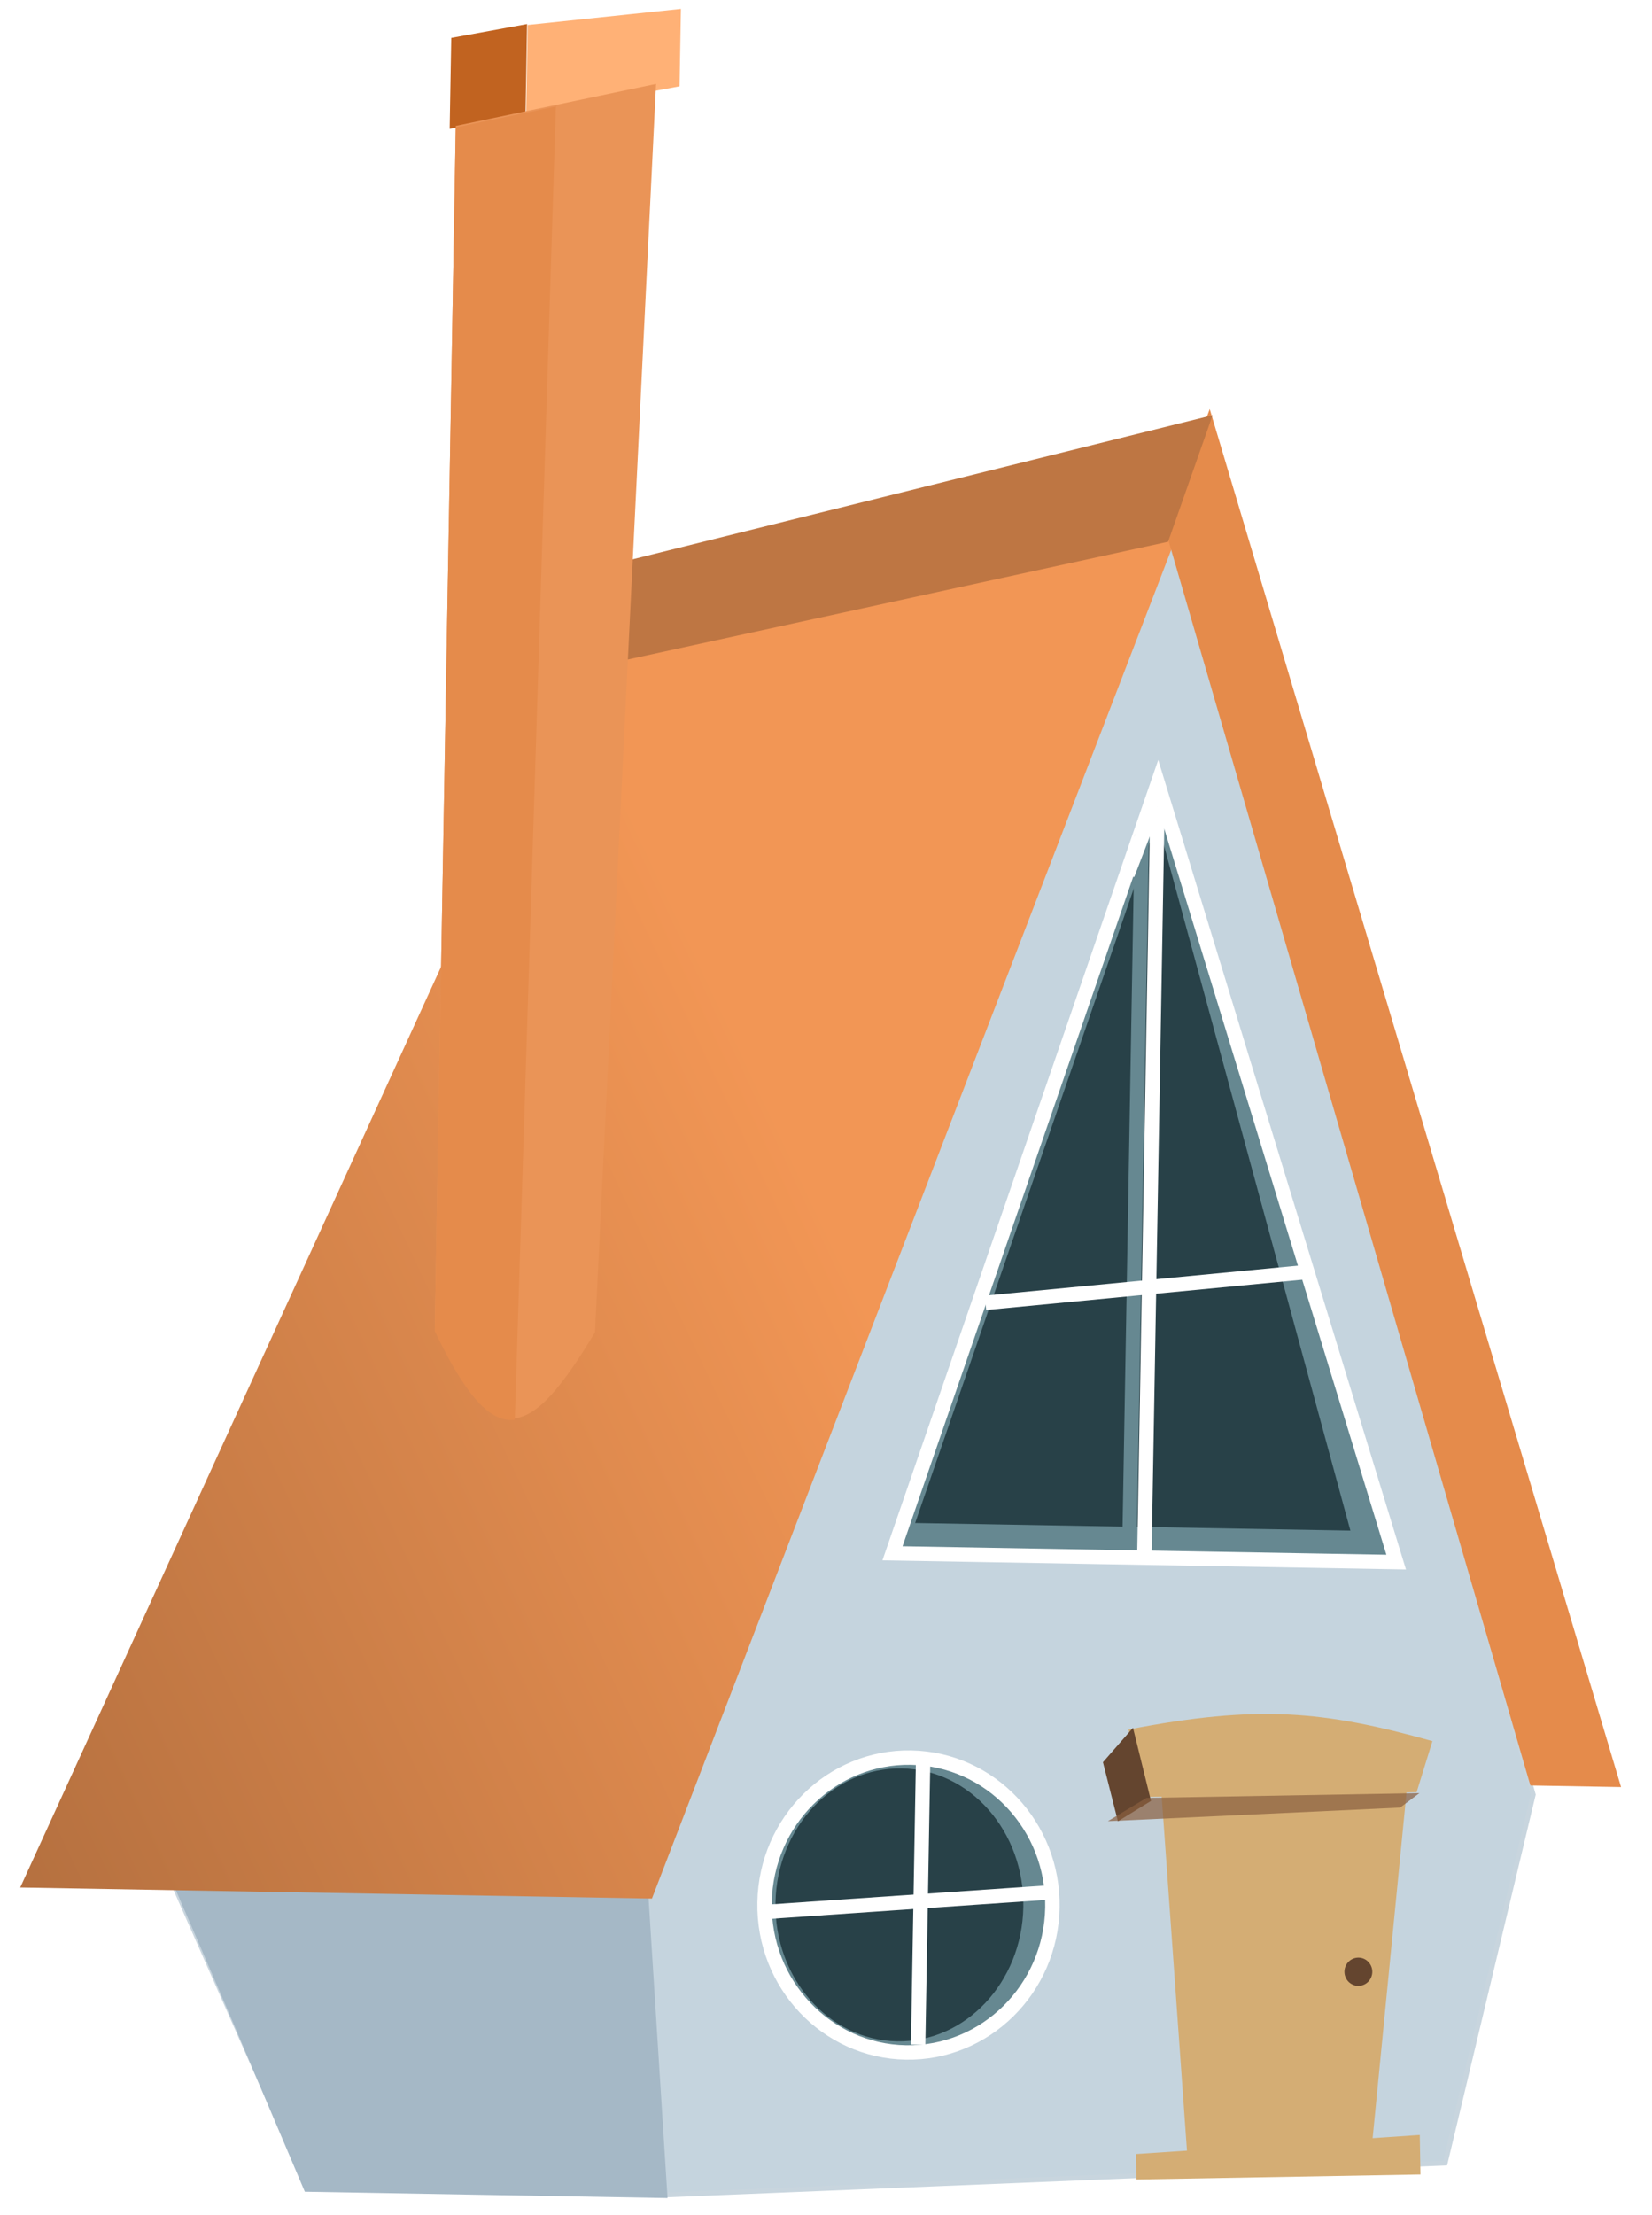 <svg width="344" height="461" viewBox="0 0 344 461" fill="none" xmlns="http://www.w3.org/2000/svg">
<path d="M300.934 450.16L138.385 456.791L101.251 456.142L64.117 455.494L33.229 385.527L133.303 387.274L243.345 106.433L319.271 373.478L300.934 450.16Z" fill="#C5D4DE"/>
<path d="M138.385 456.791L300.934 450.16L319.271 373.478L243.345 106.433L133.303 387.274M138.385 456.791L133.303 387.274M138.385 456.791L101.251 456.142L64.117 455.494L33.229 385.527L133.303 387.274" stroke="#C8D5DE"/>
<path d="M139.003 457.432L134.561 387.296L33.228 385.527L48.358 420.505L63.476 456.114L103.127 456.806L139.003 457.432Z" fill="#A5B8C6"/>
<g filter="url(#filter0_d_396_54)">
<path d="M135.754 391.104L4.211 388.807L127.924 118.304L253.139 86.407L135.754 391.104Z" fill="url(#paint0_linear_396_54)"/>
</g>
<path d="M337.557 371.904L251.902 85.123L242.65 110.208L318.675 371.575L337.557 371.904Z" fill="#E58B4B"/>
<path d="M243.235 112.743L252.509 86.396L126.676 117.651L122.525 139.038L243.235 112.743Z" fill="#BE7643"/>
<path d="M110.065 23.318L110.373 5.65L141.28 2.403L141.015 17.546L110.065 23.318Z" fill="#FFB176" stroke="#FFB176"/>
<path d="M109.424 23.938L109.754 5.008L93.965 7.889L93.634 26.818L109.424 23.938Z" fill="#C16320"/>
<g filter="url(#filter1_d_396_54)">
<path d="M245.246 448.716L239.88 373.553L290.918 372.658L283.525 448.044L245.246 448.716Z" fill="#D4AD74"/>
</g>
<path d="M236.535 448.28L236.627 453.57L295.785 452.533L295.642 444.304L236.535 448.28Z" fill="#D4AD74"/>
<path d="M238.144 373.98L234.999 359.925C261.972 354.712 275.547 356.003 298.278 362.342L294.982 372.983L238.144 373.98Z" fill="#D4AD74"/>
<path d="M235.929 359.566L229.671 366.731L232.786 379.024L239.674 374.787L235.929 359.566Z" fill="#64452F"/>
<path d="M238.729 374.161L230.691 379.005L291.558 376.174L295.567 373.164L238.729 374.161Z" fill="#8A5E3F" fill-opacity="0.7"/>
<g filter="url(#filter2_d_396_54)">
<ellipse cx="2.9" cy="2.939" rx="2.9" ry="2.939" transform="matrix(1 -0.018 0.017 1 279.908 406.951)" fill="#64452F"/>
</g>
<path d="M90.532 276.705L94.904 26.209L136.609 17.469L123.89 277.287C110.463 299.564 103.117 302.955 90.532 276.705Z" fill="#EA9457"/>
<path d="M90.526 277.02L94.899 26.524L115.751 22.155L107.203 295.48C102.006 296.092 96.948 290.415 90.526 277.02Z" fill="#E58B4B"/>
<path d="M189.711 365.774C206.232 366.063 219.442 380.002 219.146 396.977C218.849 413.953 205.161 427.422 188.64 427.134C172.12 426.846 158.909 412.907 159.206 395.931C159.502 378.955 173.191 365.486 189.711 365.774Z" fill="#668891" stroke="white" stroke-width="3"/>
<ellipse cx="187.287" cy="396.421" rx="25.809" ry="28.398" transform="rotate(1 187.287 396.421)" fill="#284148"/>
<path d="M160.19 397.842L218.812 393.816" stroke="white" stroke-width="3"/>
<path d="M192.211 366.842L191.187 425.523" stroke="white" stroke-width="3"/>
<path d="M290.728 325.09L185.844 323.259L241.098 162.997L290.728 325.09Z" fill="#668891" stroke="white" stroke-width="3"/>
<path d="M240.963 170.77L281.195 318.534L190.563 316.952L240.963 170.77Z" fill="#284148"/>
<path d="M241.014 167.877L238.304 323.097" stroke="white" stroke-width="3"/>
<path d="M237.756 173.761L235.225 319.521" stroke="#668891" stroke-width="3"/>
<path d="M205.214 271.132L272.062 264.725" stroke="white" stroke-width="3"/>
<rect width="3.015" height="11.356" transform="matrix(-0.933 -0.359 0.358 -0.934 236.187 182.525)" fill="white"/>
<defs>
<filter id="filter0_d_396_54" x="0.211" y="86.407" width="256.928" height="312.697" filterUnits="userSpaceOnUse" color-interpolation-filters="sRGB">
<feFlood flood-opacity="0" result="BackgroundImageFix"/>
<feColorMatrix in="SourceAlpha" type="matrix" values="0 0 0 0 0 0 0 0 0 0 0 0 0 0 0 0 0 0 127 0" result="hardAlpha"/>
<feOffset dy="4"/>
<feGaussianBlur stdDeviation="2"/>
<feComposite in2="hardAlpha" operator="out"/>
<feColorMatrix type="matrix" values="0 0 0 0 0 0 0 0 0 0 0 0 0 0 0 0 0 0 0.25 0"/>
<feBlend mode="normal" in2="BackgroundImageFix" result="effect1_dropShadow_396_54"/>
<feBlend mode="normal" in="SourceGraphic" in2="effect1_dropShadow_396_54" result="shape"/>
</filter>
<filter id="filter1_d_396_54" x="237.88" y="368.658" width="59.038" height="84.058" filterUnits="userSpaceOnUse" color-interpolation-filters="sRGB">
<feFlood flood-opacity="0" result="BackgroundImageFix"/>
<feColorMatrix in="SourceAlpha" type="matrix" values="0 0 0 0 0 0 0 0 0 0 0 0 0 0 0 0 0 0 127 0" result="hardAlpha"/>
<feOffset dx="2"/>
<feGaussianBlur stdDeviation="2"/>
<feComposite in2="hardAlpha" operator="out"/>
<feColorMatrix type="matrix" values="0 0 0 0 0 0 0 0 0 0 0 0 0 0 0 0 0 0 0.25 0"/>
<feBlend mode="normal" in2="BackgroundImageFix" result="effect1_dropShadow_396_54"/>
<feBlend mode="normal" in="SourceGraphic" in2="effect1_dropShadow_396_54" result="shape"/>
</filter>
<filter id="filter2_d_396_54" x="275.959" y="403.4" width="13.801" height="13.879" filterUnits="userSpaceOnUse" color-interpolation-filters="sRGB">
<feFlood flood-opacity="0" result="BackgroundImageFix"/>
<feColorMatrix in="SourceAlpha" type="matrix" values="0 0 0 0 0 0 0 0 0 0 0 0 0 0 0 0 0 0 127 0" result="hardAlpha"/>
<feOffset dy="0.5"/>
<feGaussianBlur stdDeviation="2"/>
<feComposite in2="hardAlpha" operator="out"/>
<feColorMatrix type="matrix" values="0 0 0 0 0 0 0 0 0 0 0 0 0 0 0 0 0 0 0.25 0"/>
<feBlend mode="normal" in2="BackgroundImageFix" result="effect1_dropShadow_396_54"/>
<feBlend mode="normal" in="SourceGraphic" in2="effect1_dropShadow_396_54" result="shape"/>
</filter>
<linearGradient id="paint0_linear_396_54" x1="157.654" y1="218.547" x2="-161.974" y2="369.496" gradientUnits="userSpaceOnUse">
<stop stop-color="#F29655"/>
<stop offset="1" stop-color="#8C5731"/>
</linearGradient>
</defs>
</svg>
